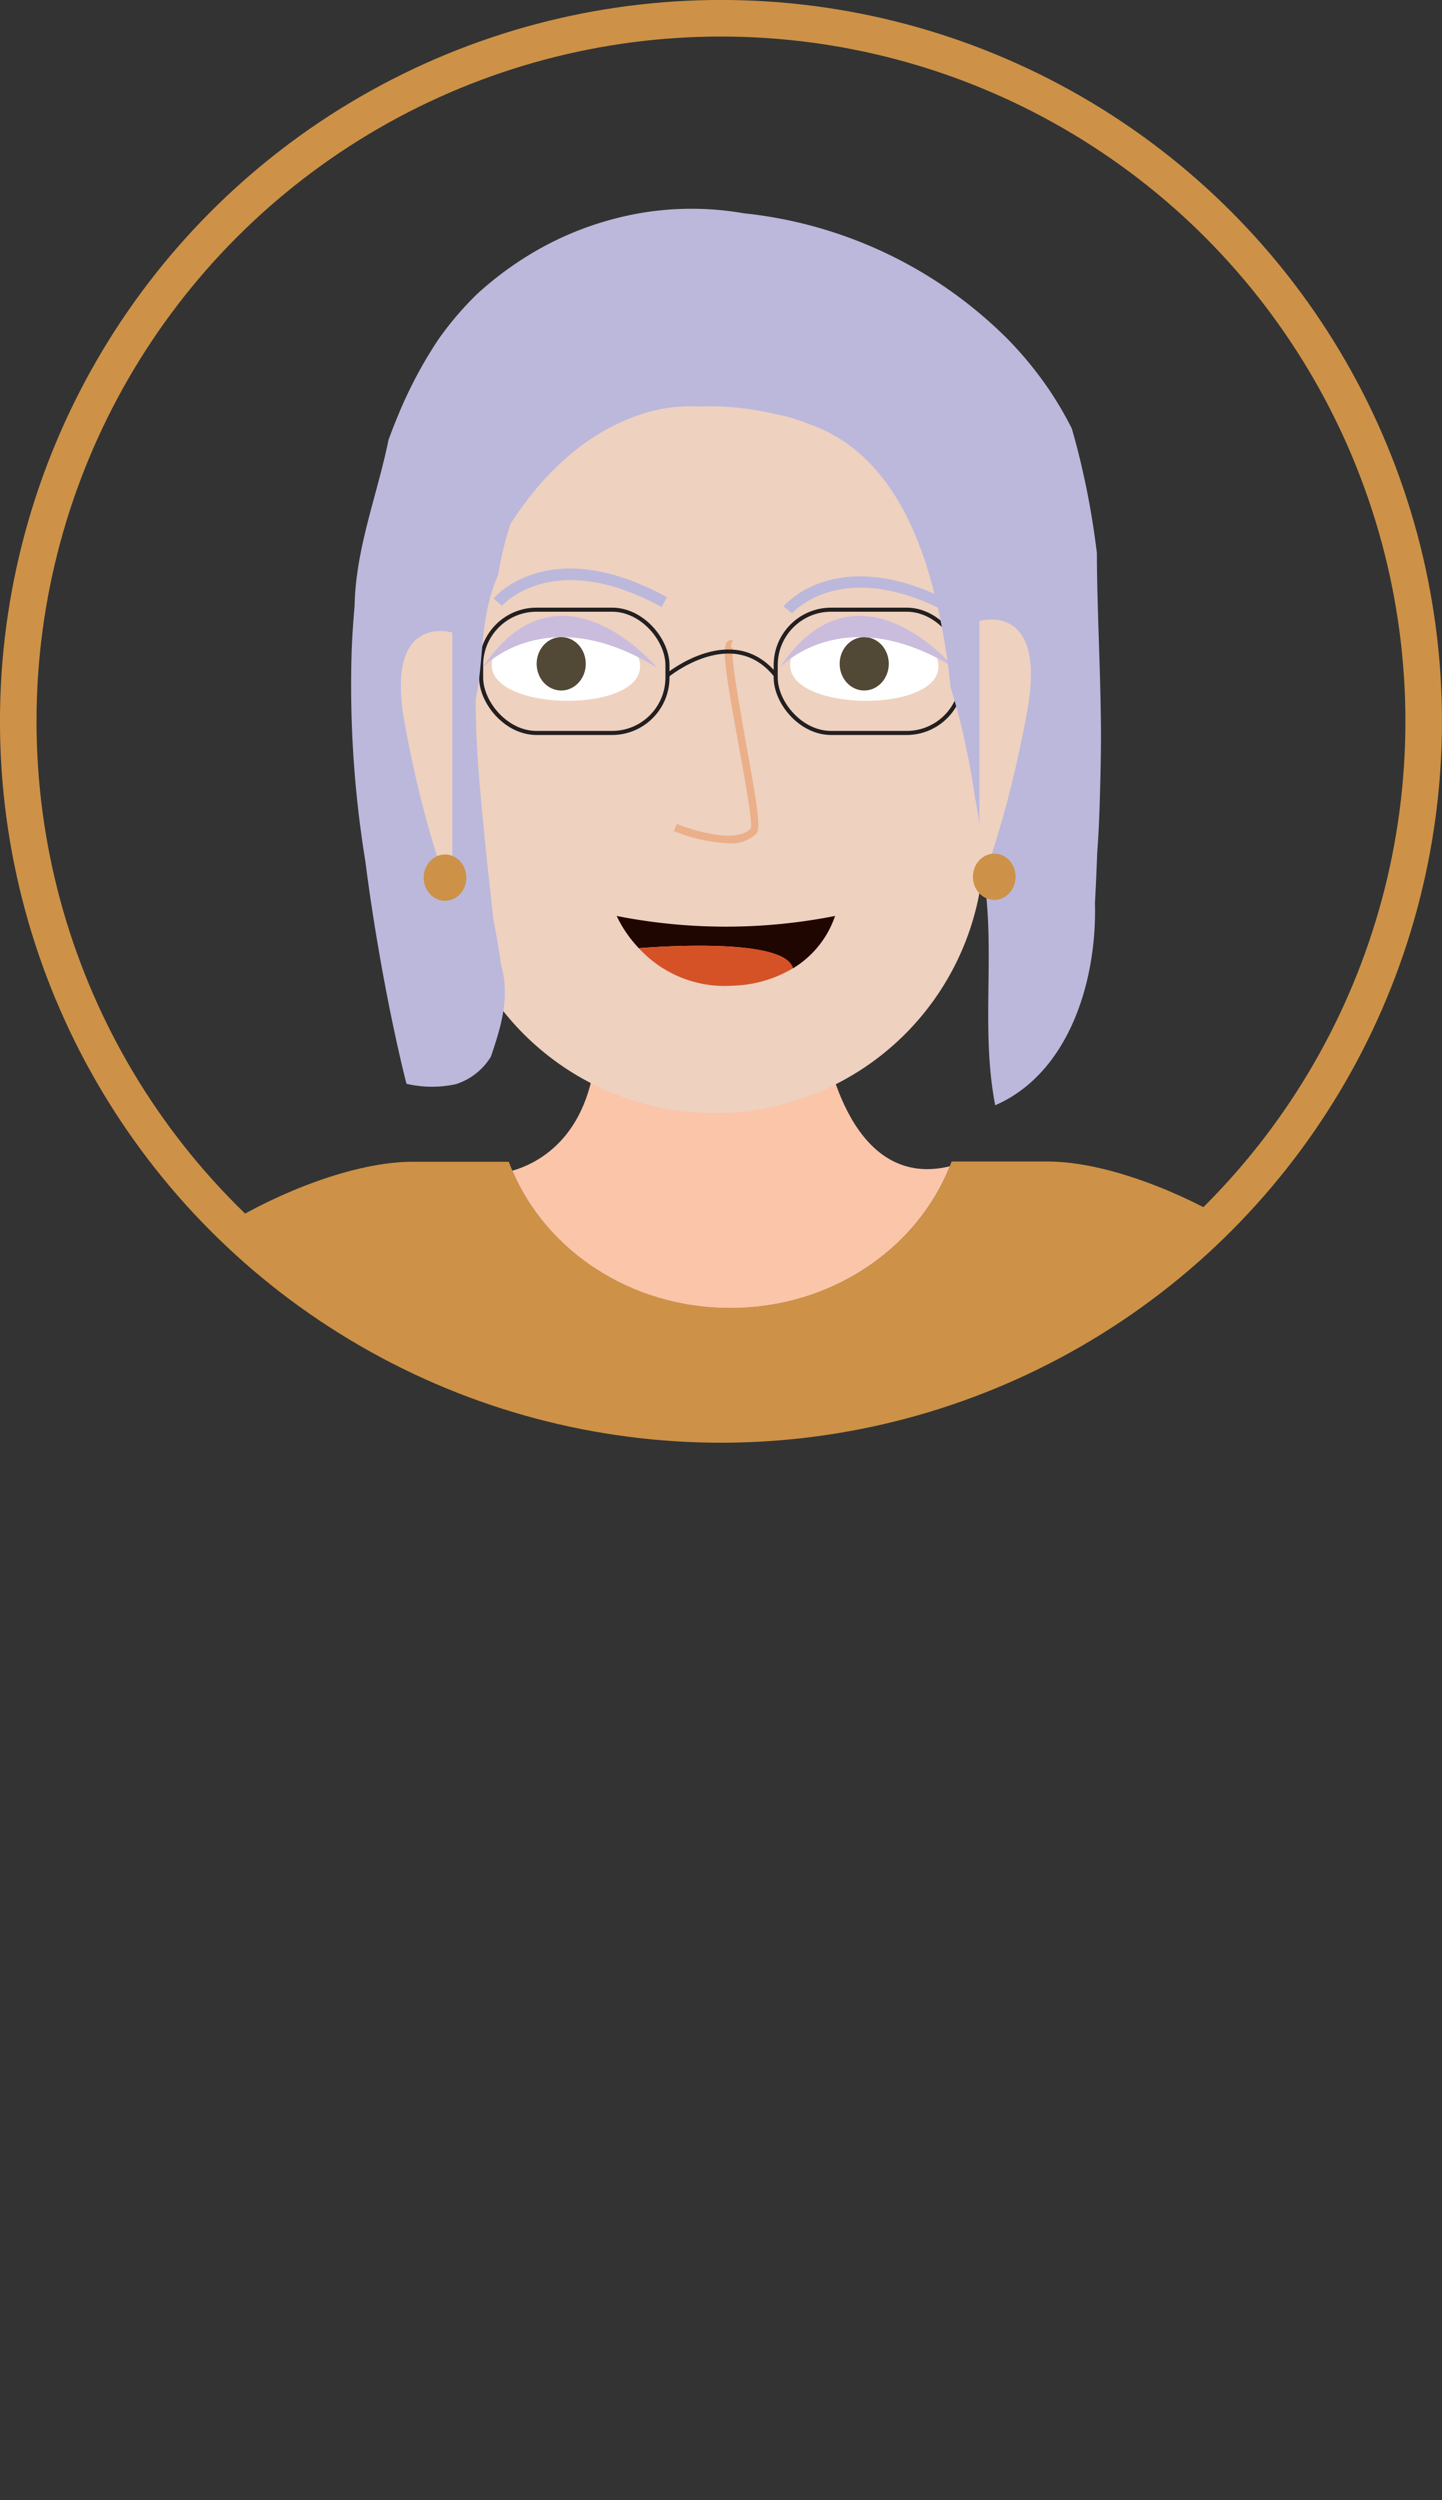 <svg xmlns="http://www.w3.org/2000/svg" xmlns:xlink="http://www.w3.org/1999/xlink" viewBox="0 0 223.67 387.6"><rect x="0" y="0" width="223.67" height="387.6" fill="#333333" stroke="none"/><defs><style>.cls-1,.cls-11{fill:none;stroke-miterlimit:10;}.cls-1{stroke:#cd9247;stroke-width:5.67px;}.cls-2{clip-path:url(#clip-path);}.cls-3{fill:#fbc5aa;}.cls-4{fill:#d8dcec;}.cls-5{fill:#eed1bf;}.cls-6{fill:#fff;}.cls-7{fill:#514835;}.cls-8{fill:#cabcdc;}.cls-9{fill:#ebaf89;}.cls-10{fill:#bbb8dc;}.cls-11{stroke:#231f20;stroke-width:0.63px;}.cls-12{fill:#cd9247;}.cls-13{fill:#200600;}.cls-14{fill:#d55227;}</style><clipPath id="clip-path"><circle class="cls-1" cx="111.83" cy="111.83" r="109"/></clipPath></defs><g id="Layer_2" data-name="Layer 2"><g id="Avatar"><g class="cls-2"><path id="Vrat" class="cls-3" d="M147.33,180.81c-5.1,12.81-18.42,22-34.07,22-15.37,0-28.5-8.84-33.8-21.31,4-1.14,12.58-5.35,13.09-20.48h35.3S131.09,184.76,147.33,180.81Z"/><path class="cls-4" d="M8.57,371l51.93-2V229.55s-12-61-30.45-27.87C19.83,263.37,12.73,314.6,8.57,371Z"/><path class="cls-4" d="M217,371l-51.93-2V229.55s12-61,30.45-27.87C205.73,263.37,212.83,314.6,217,371Z"/><path id="Koza" class="cls-5" d="M106.73,43h8.2a37.7,37.7,0,0,1,37.7,37.7v50.06a41.8,41.8,0,0,1-41.8,41.8h0A41.8,41.8,0,0,1,69,130.75V80.68A37.7,37.7,0,0,1,106.73,43Z"/><path class="cls-6" d="M99.28,103.35c.09-8-22.94-8.35-23-.3C76.17,110.31,99.2,110.62,99.28,103.35Z"/><path class="cls-6" d="M145.56,103.35c.09-8-22.93-8.35-23-.3C122.45,110.31,145.48,110.62,145.56,103.35Z"/><ellipse class="cls-7" cx="87.05" cy="102.91" rx="3.81" ry="4.14"/><ellipse class="cls-7" cx="134.05" cy="102.91" rx="3.81" ry="4.14"/><path id="Oci" class="cls-8" d="M74.82,103.52s9.78-10.67,27.09,0C101.91,103.52,86.86,85.44,74.82,103.52Z"/><path id="Oci-2" data-name="Oci" class="cls-8" d="M120.93,103.52s9.78-10.67,27.09,0C148,103.52,133,85.44,120.93,103.52Z"/><g id="Nos"><path class="cls-9" d="M112.94,130.74a25.86,25.86,0,0,1-8.42-1.91l.46-1.1c2.44,1,9.25,3.12,11.48.7.32-.83-.91-7.55-1.9-13-2.1-11.49-2.61-15.2-1.7-16a.83.83,0,0,1,.77-.19l-.3,1.16a.35.35,0,0,0,.38-.14c-.53,1,1,9.1,2,15,1.86,10.16,2.29,13.22,1.6,14A5.8,5.8,0,0,1,112.94,130.74Z"/></g><path id="Obrve" class="cls-10" d="M102.62,94.11c-16.86-9.24-24.66-.29-24.74-.2l-1.33-1.12c.35-.42,8.81-10.12,26.91-.2Z"/><path id="Obrve-2" data-name="Obrve" class="cls-10" d="M147.6,95.29c-16.86-9.25-24.66-.3-24.74-.21L121.53,94c.35-.41,8.81-10.12,26.91-.2Z"/><g id="ocala"><rect class="cls-11" x="120.32" y="94.52" width="28.9" height="19.11" rx="8.59"/><rect class="cls-11" x="74.63" y="94.52" width="28.9" height="19.11" rx="8.59"/><path class="cls-11" d="M103.53,104.69s10.1-8.29,16.79,0"/><line class="cls-11" x1="69.03" y1="97.44" x2="74.63" y2="103.47"/><line class="cls-11" x1="152.62" y1="96.68" x2="149.22" y2="104.08"/></g><path id="Lasje" class="cls-10" d="M79.17,81.22c5.19-8,11.87-14.33,20.73-17.15a25.11,25.11,0,0,1,4.16-.9,23.3,23.3,0,0,1,4.26-.15,43.92,43.92,0,0,1,6,.18,47,47,0,0,1,6,1,26.42,26.42,0,0,1,5.08,1.51c14.12,4.83,19.12,21.14,21.35,35.29.3,1.85.52,3.67.67,5.44.43,1.42.83,2.81,1.21,4.22s.72,2.81,1,4.23c.64,2.84,1.16,5.7,1.58,8.63.43,2.15.76,4.28,1,6.41s.38,4.23.45,6.35c1.71,11.78-.55,23.42,1.71,35.07,11.29-4.91,15.8-19,15.47-31.39.15-2.59.25-5.21.35-7.75.24-3.18.36-6.36.44-9.45s.16-6.4.14-9.59c-.06-9.56-.62-19-.63-27.43-.4-3.27-.91-6.51-1.56-9.73s-1.41-6.41-2.33-9.57a54.07,54.07,0,0,0-4.56-7.5,56.69,56.69,0,0,0-5.52-6.5A67.78,67.78,0,0,0,115.4,33.07a47.21,47.21,0,0,0-9.72-.68,46.46,46.46,0,0,0-9.37,1.27,49.24,49.24,0,0,0-15.52,6.67,52.57,52.57,0,0,0-6.72,5.19,49.5,49.5,0,0,0-6,7,65.39,65.39,0,0,0-4.39,7.6c-.65,1.31-1.25,2.64-1.82,4s-1.1,2.71-1.6,4.09C58.5,76.85,55.16,85,55,94q-.3,3.28-.44,6.59a169.54,169.54,0,0,0,2.11,32.93c.63,4.92,1.34,9.53,2.06,13.68,2.13,12.46,4.32,20.82,4.32,20.82a17.42,17.42,0,0,0,7.66.06,9.84,9.84,0,0,0,5.44-4.28c1.39-4.16,3.08-9.06,1.56-14.24-.33-2.54-.8-5-1.2-7.18-.31-2.79-.64-5.87-1-9.15-.61-6.14-1.28-12.41-1.58-18.67-.1-2.09-.15-4.18-.13-6.25,1.34-6.12.5-12.46,3.46-19.16A54.48,54.48,0,0,1,79.17,81.22Z"/><path id="Koza-2" data-name="Koza" class="cls-5" d="M151.92,96.27s10.48-3.19,7.43,13.86-7.43,27.6-7.43,27.6Z"/><path id="Koza-3" data-name="Koza" class="cls-5" d="M70.16,98.06s-10.48-3.19-7.43,13.86,7.43,27.6,7.43,27.6Z"/><ellipse id="Uhani" class="cls-12" cx="69.03" cy="136.06" rx="3.31" ry="3.59"/><ellipse id="Uhani-2" data-name="Uhani" class="cls-12" cx="154.22" cy="135.93" rx="3.31" ry="3.59"/><path class="cls-13" d="M129.53,142a15.2,15.2,0,0,1-6.56,8.14C121.73,145,99.17,147,99.09,147a19.27,19.27,0,0,1-3.44-5A87.28,87.28,0,0,0,129.53,142Z"/><path class="cls-14" d="M123,150.11h0a19.21,19.21,0,0,1-9.33,2.7A18.06,18.06,0,0,1,99.09,147C99.17,147,121.73,145,123,150.11Z"/><polygon class="cls-13" points="99.09 146.99 99.09 146.99 99.09 146.99 99.09 146.99"/><path id="Majica" class="cls-12" d="M198.12,200.74c-4.83.58-10.78,7.47-16.38,24.68,0,5,2.85,29.09-7.21,43.4-2.17,22.51,5.85,74.46,8.65,97.55-56.74,46.95-129,1.63-132.81,0,2.74-22.76,6.89-75.42,4.78-97.64-11.22-15.34-10.58-44-10.58-44-5.54-16.71-11.39-23.45-16.16-24C16.57,199.36,45.89,180.11,64,180.11H78.92q.26.69.54,1.35c5.3,12.47,18.43,21.31,33.8,21.31,15.65,0,29-9.15,34.07-22,.1-.23.19-.47.28-.7h14.94C180.64,180.11,210,199.36,198.12,200.74Z"/></g><circle class="cls-1" cx="111.83" cy="111.83" r="109"/></g></g></svg>